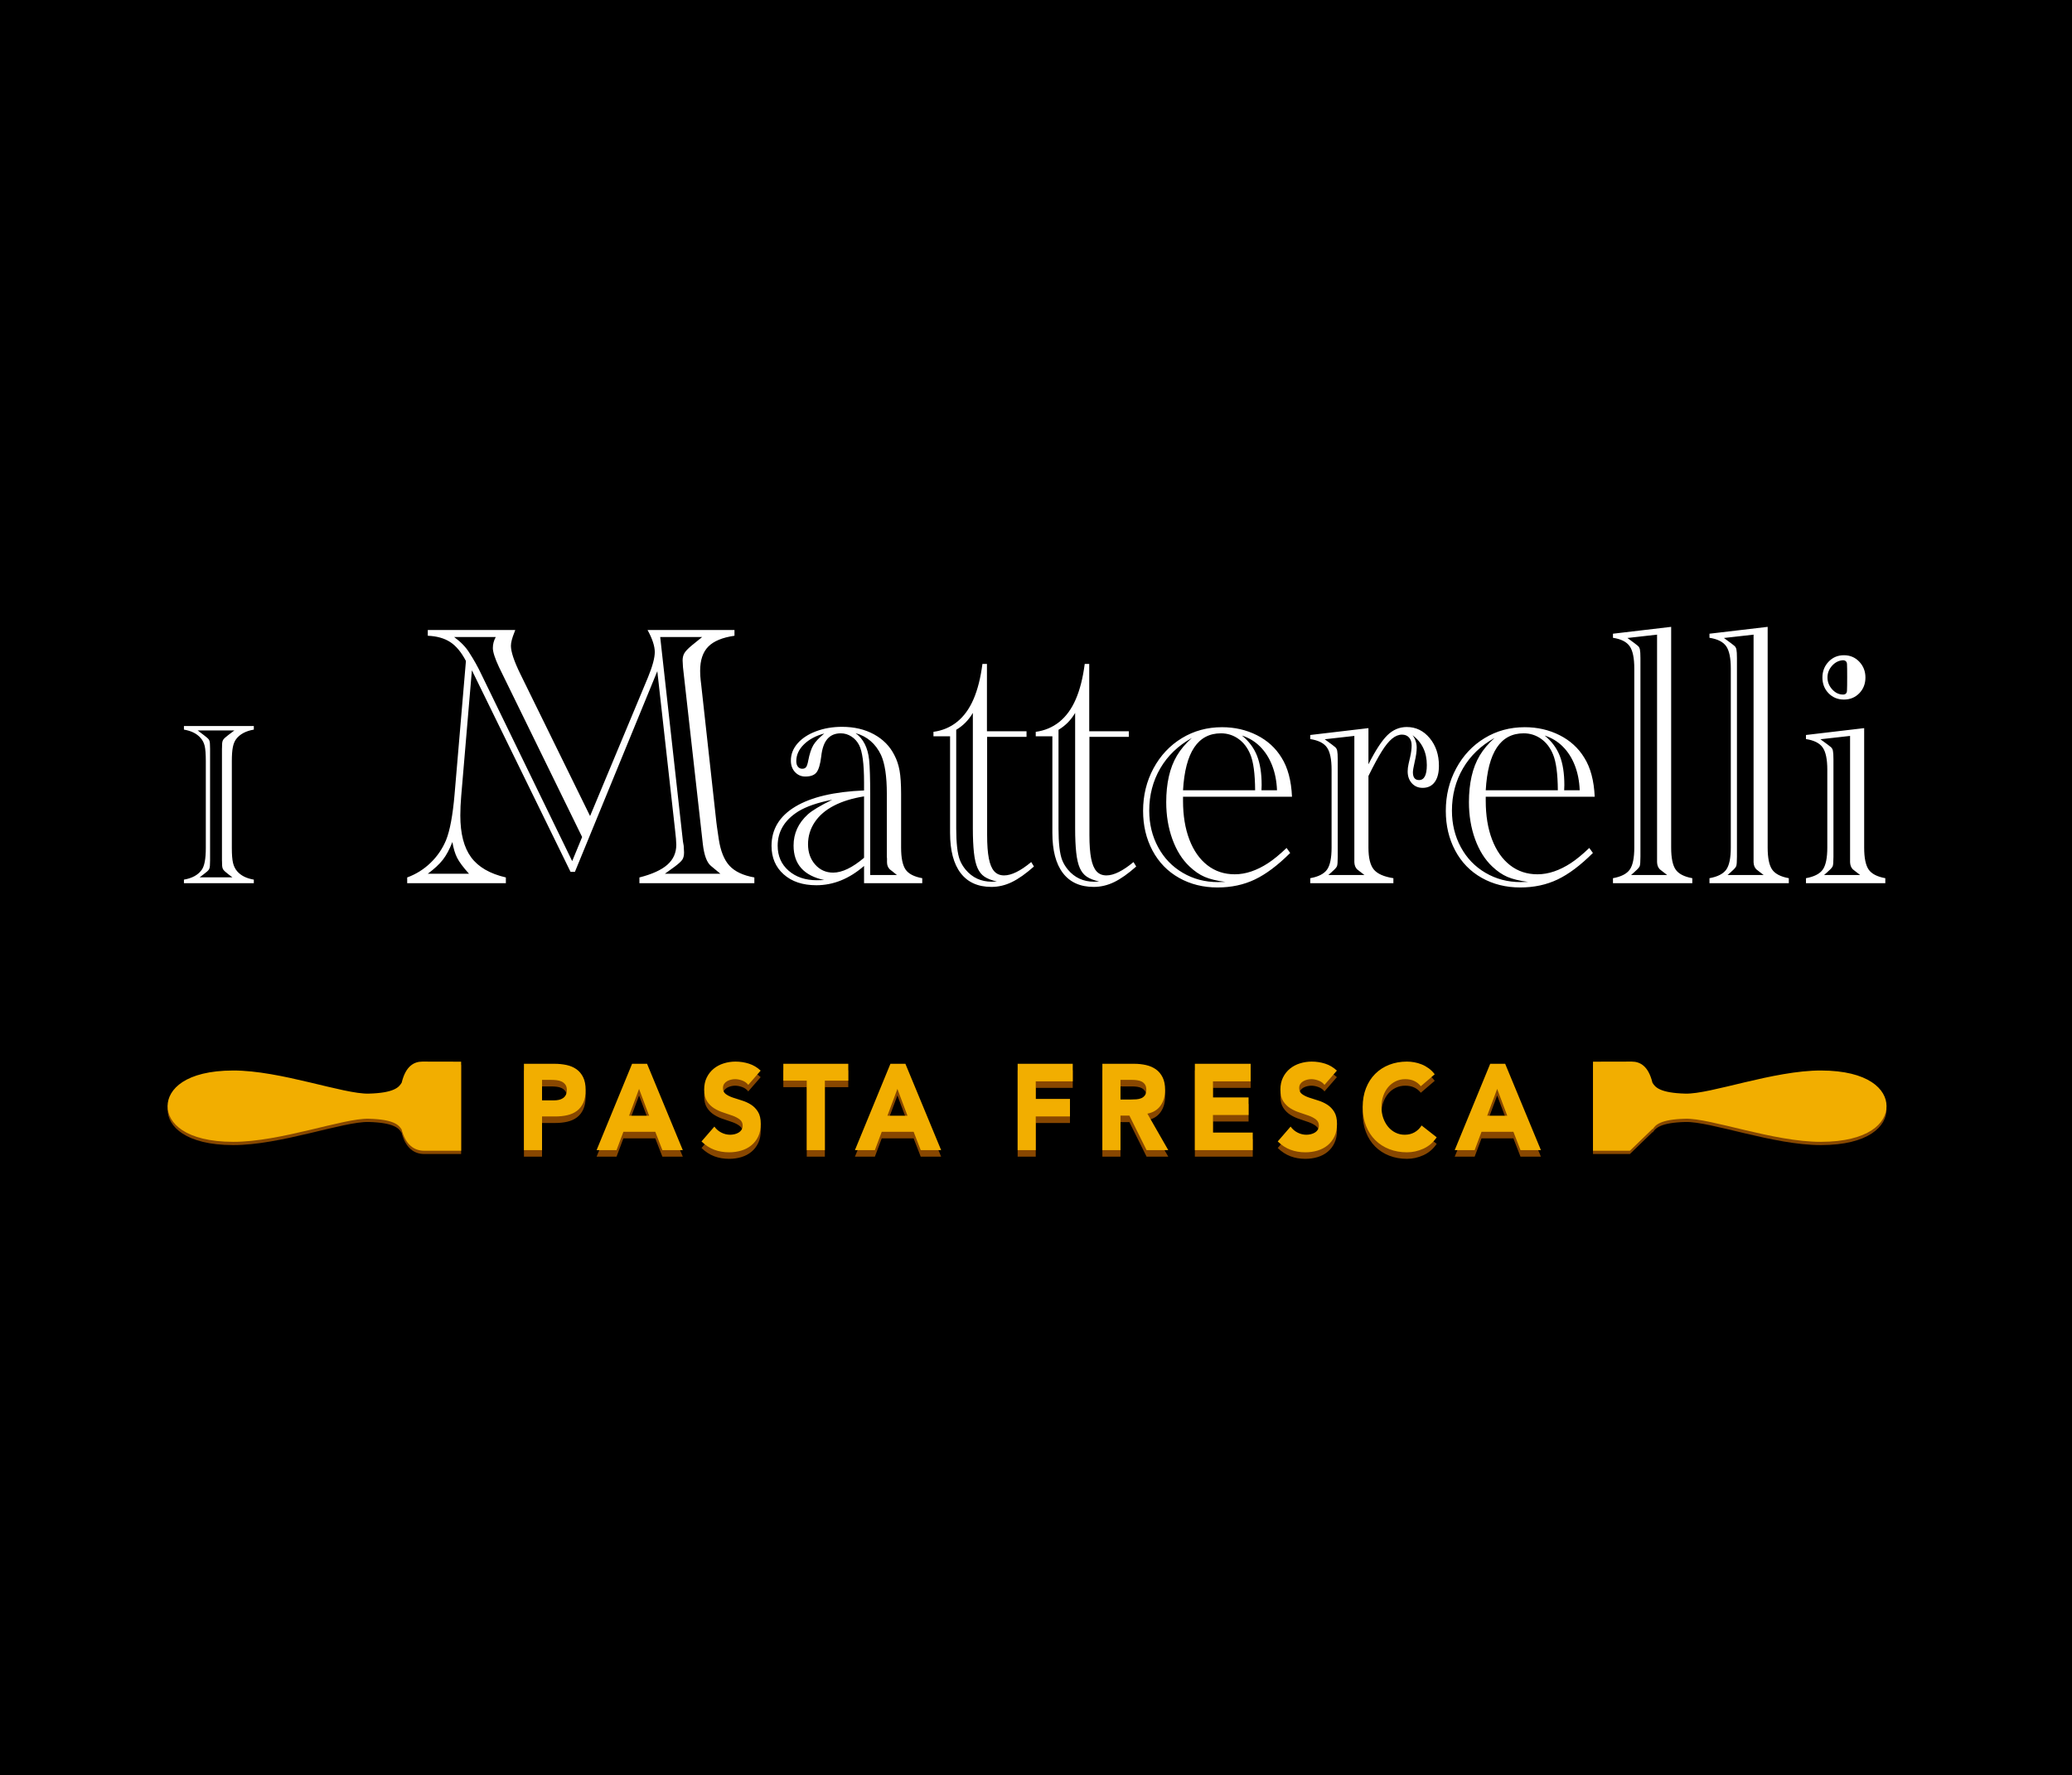 <?xml version="1.0" encoding="UTF-8"?>
<svg width="720px" height="617px" viewBox="0 0 720 617" version="1.1" xmlns="http://www.w3.org/2000/svg" xmlns:xlink="http://www.w3.org/1999/xlink" style="background: #FFFFFF;">
    <!-- Generator: Sketch 41 (35326) - http://www.bohemiancoding.com/sketch -->
    <title>Matterelli Logo Colour</title>
    <desc>Created with Sketch.</desc>
    <defs></defs>
    <g id="Logo,-Business-Cards" stroke="none" stroke-width="1" fill="none" fill-rule="evenodd">
        <g id="Matterelli-Logo-Colour">
            <rect id="Rectangle-2" fill="#000000" x="0" y="-1" width="720" height="618"></rect>
            <path d="M182.064,371.988 L192.666,371.988 C194.144,371.988 195.541,372.129 196.858,372.411 C198.175,372.694 199.324,373.181 200.305,373.873 C201.286,374.565 202.065,375.497 202.643,376.67 C203.22,377.842 203.509,379.318 203.509,381.098 C203.509,382.849 203.241,384.318 202.703,385.505 C202.166,386.691 201.427,387.638 200.486,388.344 C199.546,389.05 198.43,389.552 197.14,389.848 C195.85,390.145 194.453,390.293 192.948,390.293 L188.353,390.293 L188.353,401.988 L182.064,401.988 L182.064,371.988 Z M188.353,384.7 L192.545,384.7 C193.109,384.7 193.654,384.643 194.178,384.53 C194.702,384.417 195.172,384.227 195.588,383.958 C196.005,383.69 196.341,383.323 196.596,382.857 C196.852,382.39 196.979,381.804 196.979,381.098 C196.979,380.335 196.811,379.721 196.475,379.255 C196.139,378.789 195.709,378.428 195.185,378.174 C194.661,377.92 194.077,377.757 193.432,377.687 C192.787,377.616 192.169,377.581 191.578,377.581 L188.353,377.581 L188.353,384.7 Z M219.647,371.988 L224.847,371.988 L237.262,401.988 L230.168,401.988 L227.709,395.632 L216.624,395.632 L214.245,401.988 L207.312,401.988 L219.647,371.988 Z M222.065,380.717 L218.599,390.039 L225.572,390.039 L222.065,380.717 Z M260.011,379.318 C259.5,378.64 258.808,378.139 257.935,377.814 C257.061,377.489 256.235,377.327 255.456,377.327 C254.999,377.327 254.528,377.383 254.045,377.496 C253.561,377.609 253.104,377.786 252.674,378.026 C252.244,378.266 251.895,378.584 251.626,378.979 C251.357,379.375 251.223,379.855 251.223,380.42 C251.223,381.324 251.545,382.016 252.19,382.496 C252.835,382.977 253.648,383.386 254.629,383.725 C255.61,384.064 256.665,384.403 257.793,384.742 C258.922,385.081 259.977,385.561 260.958,386.183 C261.939,386.804 262.752,387.638 263.397,388.683 C264.042,389.728 264.364,391.127 264.364,392.878 C264.364,394.545 264.068,396 263.477,397.243 C262.886,398.486 262.087,399.517 261.079,400.336 C260.071,401.155 258.902,401.762 257.572,402.158 C256.242,402.553 254.837,402.751 253.359,402.751 C251.505,402.751 249.785,402.455 248.2,401.861 C246.614,401.268 245.136,400.308 243.766,398.98 L248.24,393.81 C248.885,394.714 249.698,395.413 250.679,395.908 C251.66,396.402 252.674,396.649 253.722,396.649 C254.233,396.649 254.75,396.586 255.274,396.459 C255.798,396.332 256.268,396.141 256.685,395.887 C257.101,395.632 257.437,395.307 257.693,394.912 C257.948,394.516 258.076,394.05 258.076,393.514 C258.076,392.61 257.746,391.896 257.088,391.374 C256.43,390.851 255.603,390.406 254.609,390.039 C253.615,389.672 252.54,389.304 251.384,388.937 C250.229,388.57 249.154,388.076 248.159,387.454 C247.165,386.833 246.339,386.013 245.68,384.996 C245.022,383.979 244.693,382.638 244.693,380.971 C244.693,379.361 244.995,377.948 245.6,376.733 C246.204,375.519 247.011,374.502 248.018,373.682 C249.026,372.863 250.188,372.249 251.505,371.839 C252.822,371.43 254.179,371.225 255.576,371.225 C257.189,371.225 258.747,371.465 260.252,371.945 C261.757,372.425 263.114,373.23 264.324,374.36 L260.011,379.318 Z M280.34,377.835 L272.198,377.835 L272.198,371.988 L294.771,371.988 L294.771,377.835 L286.629,377.835 L286.629,401.988 L280.34,401.988 L280.34,377.835 Z M309.417,371.988 L314.617,371.988 L327.033,401.988 L319.938,401.988 L317.479,395.632 L306.394,395.632 L304.016,401.988 L297.082,401.988 L309.417,371.988 Z M311.836,380.717 L308.369,390.039 L315.343,390.039 L311.836,380.717 Z M353.624,371.988 L372.771,371.988 L372.771,378.089 L359.912,378.089 L359.912,384.191 L371.804,384.191 L371.804,390.293 L359.912,390.293 L359.912,401.988 L353.624,401.988 L353.624,371.988 Z M383.063,371.988 L394.108,371.988 C395.56,371.988 396.937,372.136 398.24,372.432 C399.544,372.729 400.686,373.223 401.666,373.916 C402.647,374.608 403.427,375.54 404.004,376.712 C404.582,377.885 404.871,379.346 404.871,381.098 C404.871,383.217 404.347,385.018 403.299,386.501 C402.251,387.984 400.719,388.923 398.704,389.319 L405.96,401.988 L398.422,401.988 L392.456,389.997 L389.352,389.997 L389.352,401.988 L383.063,401.988 L383.063,371.988 Z M389.352,384.403 L393.06,384.403 C393.625,384.403 394.223,384.382 394.854,384.34 C395.486,384.297 396.057,384.17 396.567,383.958 C397.078,383.746 397.501,383.414 397.837,382.962 C398.173,382.51 398.341,381.875 398.341,381.056 C398.341,380.293 398.193,379.685 397.898,379.234 C397.602,378.782 397.226,378.435 396.769,378.195 C396.312,377.955 395.788,377.793 395.197,377.708 C394.606,377.623 394.028,377.581 393.463,377.581 L389.352,377.581 L389.352,384.403 Z M415.204,371.988 L434.593,371.988 L434.593,378.089 L421.492,378.089 L421.492,383.683 L433.867,383.683 L433.867,389.785 L421.492,389.785 L421.492,395.887 L435.319,395.887 L435.319,401.988 L415.204,401.988 L415.204,371.988 Z M460.244,379.318 C459.733,378.64 459.041,378.139 458.168,377.814 C457.294,377.489 456.468,377.327 455.689,377.327 C455.232,377.327 454.761,377.383 454.278,377.496 C453.794,377.609 453.337,377.786 452.907,378.026 C452.477,378.266 452.128,378.584 451.859,378.979 C451.59,379.375 451.456,379.855 451.456,380.42 C451.456,381.324 451.779,382.016 452.423,382.496 C453.068,382.977 453.881,383.386 454.862,383.725 C455.843,384.064 456.898,384.403 458.027,384.742 C459.155,385.081 460.21,385.561 461.191,386.183 C462.172,386.804 462.985,387.638 463.63,388.683 C464.275,389.728 464.597,391.127 464.597,392.878 C464.597,394.545 464.301,396 463.71,397.243 C463.119,398.486 462.32,399.517 461.312,400.336 C460.304,401.155 459.135,401.762 457.805,402.158 C456.475,402.553 455.071,402.751 453.592,402.751 C451.738,402.751 450.018,402.455 448.433,401.861 C446.847,401.268 445.369,400.308 443.999,398.98 L448.473,393.81 C449.118,394.714 449.931,395.413 450.912,395.908 C451.893,396.402 452.907,396.649 453.955,396.649 C454.466,396.649 454.983,396.586 455.507,396.459 C456.031,396.332 456.501,396.141 456.918,395.887 C457.335,395.632 457.67,395.307 457.926,394.912 C458.181,394.516 458.309,394.05 458.309,393.514 C458.309,392.61 457.98,391.896 457.321,391.374 C456.663,390.851 455.836,390.406 454.842,390.039 C453.848,389.672 452.773,389.304 451.617,388.937 C450.462,388.57 449.387,388.076 448.392,387.454 C447.398,386.833 446.572,386.013 445.913,384.996 C445.255,383.979 444.926,382.638 444.926,380.971 C444.926,379.361 445.228,377.948 445.833,376.733 C446.437,375.519 447.244,374.502 448.251,373.682 C449.259,372.863 450.421,372.249 451.738,371.839 C453.055,371.43 454.412,371.225 455.81,371.225 C457.422,371.225 458.981,371.465 460.485,371.945 C461.99,372.425 463.347,373.23 464.557,374.36 L460.244,379.318 Z M493.714,379.784 C493.096,378.993 492.337,378.386 491.437,377.962 C490.537,377.539 489.495,377.327 488.313,377.327 C487.13,377.327 486.035,377.567 485.028,378.047 C484.02,378.527 483.146,379.198 482.407,380.06 C481.668,380.921 481.091,381.945 480.674,383.132 C480.258,384.318 480.049,385.604 480.049,386.988 C480.049,388.4 480.258,389.693 480.674,390.865 C481.091,392.038 481.662,393.055 482.387,393.916 C483.113,394.778 483.966,395.449 484.947,395.929 C485.928,396.409 486.983,396.649 488.111,396.649 C489.401,396.649 490.543,396.367 491.538,395.802 C492.532,395.237 493.352,394.446 493.996,393.429 L499.237,397.539 C498.027,399.319 496.496,400.633 494.641,401.48 C492.787,402.327 490.879,402.751 488.917,402.751 C486.687,402.751 484.631,402.384 482.75,401.649 C480.869,400.915 479.243,399.863 477.873,398.493 C476.502,397.123 475.434,395.463 474.668,393.514 C473.902,391.564 473.519,389.389 473.519,386.988 C473.519,384.587 473.902,382.412 474.668,380.462 C475.434,378.513 476.502,376.853 477.873,375.483 C479.243,374.113 480.869,373.061 482.75,372.326 C484.631,371.592 486.687,371.225 488.917,371.225 C489.724,371.225 490.563,371.302 491.437,371.458 C492.31,371.613 493.17,371.86 494.017,372.199 C494.863,372.538 495.676,372.99 496.455,373.555 C497.235,374.12 497.933,374.812 498.552,375.632 L493.714,379.784 Z M517.833,371.988 L523.033,371.988 L535.449,401.988 L528.354,401.988 L525.895,395.632 L514.81,395.632 L512.432,401.988 L505.498,401.988 L517.833,371.988 Z M520.252,380.717 L516.785,390.039 L523.759,390.039 L520.252,380.717 Z" id="pasta-fresca-copy-9" fill="#884700"></path>
            <path d="M182.064,369.715 L192.666,369.715 C194.144,369.715 195.541,369.857 196.858,370.139 C198.175,370.422 199.324,370.909 200.305,371.601 C201.286,372.293 202.065,373.225 202.643,374.398 C203.22,375.57 203.509,377.046 203.509,378.826 C203.509,380.577 203.241,382.046 202.703,383.233 C202.166,384.419 201.427,385.366 200.486,386.072 C199.546,386.778 198.43,387.28 197.14,387.576 C195.85,387.873 194.453,388.021 192.948,388.021 L188.353,388.021 L188.353,399.716 L182.064,399.716 L182.064,369.715 Z M188.353,382.428 L192.545,382.428 C193.109,382.428 193.654,382.371 194.178,382.258 C194.702,382.145 195.172,381.955 195.588,381.686 C196.005,381.418 196.341,381.051 196.596,380.584 C196.852,380.118 196.979,379.532 196.979,378.826 C196.979,378.063 196.811,377.449 196.475,376.983 C196.139,376.516 195.709,376.156 195.185,375.902 C194.661,375.648 194.077,375.485 193.432,375.415 C192.787,375.344 192.169,375.309 191.578,375.309 L188.353,375.309 L188.353,382.428 Z M219.647,369.715 L224.847,369.715 L237.262,399.716 L230.168,399.716 L227.709,393.36 L216.624,393.36 L214.245,399.716 L207.312,399.716 L219.647,369.715 Z M222.065,378.445 L218.599,387.767 L225.572,387.767 L222.065,378.445 Z M260.011,377.046 C259.5,376.368 258.808,375.867 257.935,375.542 C257.061,375.217 256.235,375.055 255.456,375.055 C254.999,375.055 254.528,375.111 254.045,375.224 C253.561,375.337 253.104,375.514 252.674,375.754 C252.244,375.994 251.895,376.312 251.626,376.707 C251.357,377.103 251.223,377.583 251.223,378.148 C251.223,379.052 251.545,379.744 252.19,380.224 C252.835,380.704 253.648,381.114 254.629,381.453 C255.61,381.792 256.665,382.131 257.793,382.47 C258.922,382.809 259.977,383.289 260.958,383.911 C261.939,384.532 262.752,385.366 263.397,386.411 C264.042,387.456 264.364,388.854 264.364,390.606 C264.364,392.273 264.068,393.728 263.477,394.97 C262.886,396.213 262.087,397.245 261.079,398.064 C260.071,398.883 258.902,399.49 257.572,399.886 C256.242,400.281 254.837,400.479 253.359,400.479 C251.505,400.479 249.785,400.183 248.2,399.589 C246.614,398.996 245.136,398.036 243.766,396.708 L248.24,391.538 C248.885,392.442 249.698,393.141 250.679,393.636 C251.66,394.13 252.674,394.377 253.722,394.377 C254.233,394.377 254.75,394.314 255.274,394.187 C255.798,394.059 256.268,393.869 256.685,393.615 C257.101,393.36 257.437,393.035 257.693,392.64 C257.948,392.244 258.076,391.778 258.076,391.242 C258.076,390.338 257.746,389.624 257.088,389.102 C256.43,388.579 255.603,388.134 254.609,387.767 C253.615,387.4 252.54,387.032 251.384,386.665 C250.229,386.298 249.154,385.804 248.159,385.182 C247.165,384.561 246.339,383.741 245.68,382.724 C245.022,381.707 244.693,380.366 244.693,378.699 C244.693,377.089 244.995,375.676 245.6,374.461 C246.204,373.247 247.011,372.23 248.018,371.41 C249.026,370.591 250.188,369.977 251.505,369.567 C252.822,369.157 254.179,368.953 255.576,368.953 C257.189,368.953 258.747,369.193 260.252,369.673 C261.757,370.153 263.114,370.958 264.324,372.088 L260.011,377.046 Z M280.34,375.563 L272.198,375.563 L272.198,369.715 L294.771,369.715 L294.771,375.563 L286.629,375.563 L286.629,399.716 L280.34,399.716 L280.34,375.563 Z M309.417,369.715 L314.617,369.715 L327.033,399.716 L319.938,399.716 L317.479,393.36 L306.394,393.36 L304.016,399.716 L297.082,399.716 L309.417,369.715 Z M311.836,378.445 L308.369,387.767 L315.343,387.767 L311.836,378.445 Z M353.624,369.715 L372.771,369.715 L372.771,375.817 L359.912,375.817 L359.912,381.919 L371.804,381.919 L371.804,388.021 L359.912,388.021 L359.912,399.716 L353.624,399.716 L353.624,369.715 Z M383.063,369.715 L394.108,369.715 C395.56,369.715 396.937,369.864 398.24,370.16 C399.544,370.457 400.686,370.951 401.666,371.643 C402.647,372.336 403.427,373.268 404.004,374.44 C404.582,375.613 404.871,377.074 404.871,378.826 C404.871,380.945 404.347,382.746 403.299,384.229 C402.251,385.712 400.719,386.651 398.704,387.047 L405.96,399.716 L398.422,399.716 L392.456,387.724 L389.352,387.724 L389.352,399.716 L383.063,399.716 L383.063,369.715 Z M389.352,382.131 L393.06,382.131 C393.625,382.131 394.223,382.11 394.854,382.068 C395.486,382.025 396.057,381.898 396.567,381.686 C397.078,381.474 397.501,381.142 397.837,380.69 C398.173,380.238 398.341,379.603 398.341,378.784 C398.341,378.021 398.193,377.413 397.898,376.961 C397.602,376.509 397.226,376.163 396.769,375.923 C396.312,375.683 395.788,375.521 395.197,375.436 C394.606,375.351 394.028,375.309 393.463,375.309 L389.352,375.309 L389.352,382.131 Z M415.204,369.715 L434.593,369.715 L434.593,375.817 L421.492,375.817 L421.492,381.411 L433.867,381.411 L433.867,387.513 L421.492,387.513 L421.492,393.615 L435.319,393.615 L435.319,399.716 L415.204,399.716 L415.204,369.715 Z M460.244,377.046 C459.733,376.368 459.041,375.867 458.168,375.542 C457.294,375.217 456.468,375.055 455.689,375.055 C455.232,375.055 454.761,375.111 454.278,375.224 C453.794,375.337 453.337,375.514 452.907,375.754 C452.477,375.994 452.128,376.312 451.859,376.707 C451.59,377.103 451.456,377.583 451.456,378.148 C451.456,379.052 451.779,379.744 452.423,380.224 C453.068,380.704 453.881,381.114 454.862,381.453 C455.843,381.792 456.898,382.131 458.027,382.47 C459.155,382.809 460.21,383.289 461.191,383.911 C462.172,384.532 462.985,385.366 463.63,386.411 C464.275,387.456 464.597,388.854 464.597,390.606 C464.597,392.273 464.301,393.728 463.71,394.97 C463.119,396.213 462.32,397.245 461.312,398.064 C460.304,398.883 459.135,399.49 457.805,399.886 C456.475,400.281 455.071,400.479 453.592,400.479 C451.738,400.479 450.018,400.183 448.433,399.589 C446.847,398.996 445.369,398.036 443.999,396.708 L448.473,391.538 C449.118,392.442 449.931,393.141 450.912,393.636 C451.893,394.13 452.907,394.377 453.955,394.377 C454.466,394.377 454.983,394.314 455.507,394.187 C456.031,394.059 456.501,393.869 456.918,393.615 C457.335,393.36 457.67,393.035 457.926,392.64 C458.181,392.244 458.309,391.778 458.309,391.242 C458.309,390.338 457.98,389.624 457.321,389.102 C456.663,388.579 455.836,388.134 454.842,387.767 C453.848,387.4 452.773,387.032 451.617,386.665 C450.462,386.298 449.387,385.804 448.392,385.182 C447.398,384.561 446.572,383.741 445.913,382.724 C445.255,381.707 444.926,380.366 444.926,378.699 C444.926,377.089 445.228,375.676 445.833,374.461 C446.437,373.247 447.244,372.23 448.251,371.41 C449.259,370.591 450.421,369.977 451.738,369.567 C453.055,369.157 454.412,368.953 455.81,368.953 C457.422,368.953 458.981,369.193 460.485,369.673 C461.99,370.153 463.347,370.958 464.557,372.088 L460.244,377.046 Z M493.714,377.512 C493.096,376.721 492.337,376.114 491.437,375.69 C490.537,375.266 489.495,375.055 488.313,375.055 C487.13,375.055 486.035,375.295 485.028,375.775 C484.02,376.255 483.146,376.926 482.407,377.788 C481.668,378.649 481.091,379.673 480.674,380.86 C480.258,382.046 480.049,383.332 480.049,384.716 C480.049,386.128 480.258,387.421 480.674,388.593 C481.091,389.766 481.662,390.782 482.387,391.644 C483.113,392.506 483.966,393.177 484.947,393.657 C485.928,394.137 486.983,394.377 488.111,394.377 C489.401,394.377 490.543,394.095 491.538,393.53 C492.532,392.965 493.352,392.174 493.996,391.157 L499.237,395.267 C498.027,397.047 496.496,398.36 494.641,399.208 C492.787,400.055 490.879,400.479 488.917,400.479 C486.687,400.479 484.631,400.112 482.75,399.377 C480.869,398.643 479.243,397.591 477.873,396.221 C476.502,394.85 475.434,393.191 474.668,391.242 C473.902,389.292 473.519,387.117 473.519,384.716 C473.519,382.315 473.902,380.14 474.668,378.19 C475.434,376.241 476.502,374.581 477.873,373.211 C479.243,371.841 480.869,370.789 482.75,370.054 C484.631,369.32 486.687,368.953 488.917,368.953 C489.724,368.953 490.563,369.03 491.437,369.186 C492.31,369.341 493.17,369.588 494.017,369.927 C494.863,370.266 495.676,370.718 496.455,371.283 C497.235,371.848 497.933,372.54 498.552,373.36 L493.714,377.512 Z M517.833,369.715 L523.033,369.715 L535.449,399.716 L528.354,399.716 L525.895,393.36 L514.81,393.36 L512.432,399.716 L505.498,399.716 L517.833,369.715 Z M520.252,378.445 L516.785,387.767 L523.759,387.767 L520.252,378.445 Z" id="pasta-fresca-copy-10" fill="#F2AE00"></path>
            <path d="M63.916,306.952 L63.916,305.712 C66.723,305.232 68.763,304.125 70.036,302.391 C71.024,301.11 71.517,298.563 71.517,294.748 L71.517,264.538 C71.517,262.11 71.387,260.35 71.128,259.256 C70.868,258.162 70.387,257.229 69.685,256.455 C68.386,254.961 66.463,254.001 63.916,253.574 L63.916,252.334 L88.2,252.334 L88.2,253.574 C85.394,254.054 83.341,255.161 82.042,256.895 C81.522,257.589 81.145,258.516 80.911,259.676 C80.677,260.837 80.56,262.457 80.56,264.538 L80.56,294.748 C80.56,297.016 80.697,298.73 80.97,299.89 C81.243,301.05 81.73,302.031 82.431,302.831 C83.731,304.325 85.654,305.285 88.2,305.712 L88.2,306.952 L63.916,306.952 Z M69.373,304.912 L80.755,304.912 L79.235,303.751 C78.352,303.084 77.786,302.551 77.54,302.151 C77.293,301.751 77.169,301.15 77.169,300.35 C77.169,299.923 77.163,299.637 77.15,299.49 C77.137,299.343 77.13,299.19 77.13,299.03 L77.13,260.256 C77.13,260.096 77.137,259.936 77.15,259.776 C77.163,259.616 77.169,259.336 77.169,258.936 C77.169,258.136 77.293,257.535 77.54,257.135 C77.786,256.735 78.352,256.202 79.235,255.535 L81.457,253.854 L68.672,253.854 L70.894,255.535 C71.803,256.202 72.375,256.722 72.609,257.095 C72.843,257.469 72.96,258.082 72.96,258.936 C72.986,259.389 72.999,259.83 72.999,260.256 L72.999,299.03 C72.999,299.457 72.986,299.897 72.96,300.35 C72.96,301.177 72.843,301.784 72.609,302.171 C72.375,302.558 71.803,303.084 70.894,303.751 L69.373,304.912 Z M199.772,303.02 L198.265,303.02 L163.977,232.945 L160.272,276.589 C160.062,278.995 159.958,281.273 159.958,283.422 C159.958,289.697 161.203,294.532 163.694,297.927 C166.185,301.322 170.215,303.665 175.783,304.954 L175.783,306.952 L141.495,306.952 L141.495,304.954 C144.551,303.837 147.251,302.15 149.596,299.893 C151.94,297.637 153.741,295.005 154.997,291.996 C156.336,288.687 157.32,283.422 157.948,276.202 L161.905,229.721 C160.314,226.67 158.493,224.478 156.441,223.146 C154.39,221.814 151.794,221.083 148.654,220.954 L148.654,218.956 L179.049,218.956 C178.881,219.385 178.777,219.665 178.735,219.794 C177.939,221.771 177.542,223.318 177.542,224.435 C177.542,226.498 178.609,229.721 180.744,234.105 L205.048,283.616 L225.143,235.459 C226.734,231.591 227.53,228.647 227.53,226.627 C227.53,224.564 226.692,222.007 225.018,218.956 L255.224,218.956 L255.224,220.954 C251.037,221.556 248.002,222.813 246.118,224.725 C244.234,226.638 243.292,229.442 243.292,233.138 C243.292,234.299 243.355,235.394 243.481,236.426 L243.669,238.038 L248.944,285.872 C249.028,286.517 249.101,287.075 249.164,287.548 C249.227,288.021 249.425,289.375 249.76,291.609 C250.388,295.778 251.634,298.873 253.497,300.893 C255.36,302.913 258.238,304.266 262.132,304.954 L262.132,306.952 L222.192,306.952 L222.192,304.954 C226.588,303.837 229.822,302.365 231.894,300.538 C233.966,298.711 235.003,296.401 235.003,293.608 C235.003,292.533 234.856,290.771 234.563,288.322 L228.409,233.267 L199.772,303.02 Z M231.046,303.665 L250.326,303.665 L247.06,300.957 C245.637,299.797 244.695,297.282 244.234,293.414 L237.326,231.849 C237.242,230.731 237.201,229.958 237.201,229.528 C237.201,228.54 237.41,227.691 237.829,226.982 C238.247,226.272 239.106,225.381 240.403,224.306 L243.983,221.405 L229.414,221.405 L237.326,292.512 L237.577,293.93 C237.661,294.962 237.703,295.735 237.703,296.251 C237.703,297.325 237.504,298.163 237.106,298.765 C236.709,299.367 235.819,300.183 234.437,301.215 L231.046,303.665 Z M198.83,299.281 L202.284,290.9 L173.397,231.849 C171.973,228.797 171.262,226.584 171.262,225.209 C171.262,223.876 171.597,222.609 172.266,221.405 L157.823,221.405 C160.167,223.124 161.926,224.951 163.098,226.885 C164.689,229.335 166.049,231.763 167.18,234.17 L198.83,299.281 Z M162.972,303.665 C160.963,301.43 159.592,299.592 158.859,298.153 C158.126,296.713 157.571,294.876 157.195,292.641 C156.19,295.22 155.08,297.282 153.866,298.83 C152.652,300.377 150.915,301.988 148.654,303.665 L162.972,303.665 Z M300.251,300.957 C295.101,305.427 289.575,307.662 283.672,307.662 C278.941,307.662 275.163,306.404 272.337,303.89 C269.511,301.376 268.098,298.078 268.098,293.995 C268.098,288.193 270.861,283.637 276.387,280.328 C281.914,277.018 289.868,275.149 300.251,274.719 L300.251,272.012 C300.251,268.659 300.104,265.919 299.811,263.792 C299.518,261.665 299.1,260.064 298.555,258.989 C297.927,257.743 297.038,256.744 295.886,255.992 C294.735,255.239 293.489,254.863 292.15,254.863 C290.182,254.863 288.633,255.519 287.503,256.83 C286.372,258.14 285.661,260.171 285.367,262.922 C285.033,265.629 284.488,267.467 283.735,268.434 C282.981,269.401 281.683,269.884 279.841,269.884 C278.418,269.884 277.225,269.368 276.262,268.337 C275.299,267.305 274.817,265.973 274.817,264.34 C274.817,262.148 275.592,260.16 277.141,258.377 C278.69,256.593 280.835,255.186 283.578,254.154 C286.32,253.123 289.324,252.607 292.589,252.607 C296.818,252.607 300.523,253.477 303.705,255.218 C306.887,256.959 309.252,259.376 310.801,262.47 C311.638,264.061 312.235,265.844 312.591,267.821 C312.947,269.798 313.125,272.527 313.125,276.008 L313.125,294.575 C313.125,298.142 313.637,300.678 314.663,302.182 C315.689,303.686 317.625,304.696 320.472,305.212 L320.472,306.952 L300.251,306.952 L300.251,300.957 Z M300.251,298.12 L300.251,276.782 C296.19,277.427 292.704,278.501 289.795,280.005 C286.885,281.51 284.656,283.422 283.107,285.743 C281.558,288.064 280.783,290.621 280.783,293.414 C280.783,296.251 281.61,298.604 283.264,300.474 C284.917,302.343 287,303.278 289.512,303.278 C292.61,303.278 296.19,301.559 300.251,298.12 Z M302.386,304.116 L311.68,304.116 L310.236,302.955 L310.142,302.859 C310.079,302.794 310.027,302.762 309.985,302.762 L309.168,302.117 C308.54,301.473 308.226,300.656 308.226,299.668 L308.226,298.378 L308.163,297.734 L308.163,275.815 C308.163,269.841 307.494,265.371 306.154,262.406 C304.27,258.452 301.318,255.916 297.299,254.799 C299.979,256.733 301.549,259.806 302.009,264.018 C302.26,266.596 302.386,270.593 302.386,276.008 L302.386,304.116 Z M286.435,305.856 C279.318,304.352 275.759,300.355 275.759,293.866 C275.759,289.654 277.413,286.044 280.72,283.035 C282.186,281.703 285.012,280.005 289.198,277.942 C284.132,278.931 280.197,280.285 277.392,282.004 C272.619,285.012 270.233,288.988 270.233,293.93 C270.233,297.497 271.499,300.388 274.032,302.601 C276.565,304.814 279.841,305.921 283.86,305.921 C284.823,305.921 285.681,305.899 286.435,305.856 Z M286.435,254.928 C283.504,255.701 281.149,256.959 279.37,258.699 C277.591,260.44 276.701,262.384 276.701,264.533 C276.701,265.35 276.89,265.995 277.266,266.467 C277.643,266.94 278.146,267.177 278.774,267.177 C279.36,267.177 279.799,266.994 280.092,266.629 C280.385,266.263 280.637,265.522 280.846,264.404 C281.306,261.998 281.903,260.182 282.636,258.957 C283.368,257.732 284.635,256.389 286.435,254.928 Z M343.017,256.088 L343.017,290.256 C343.017,293.608 343.216,296.305 343.614,298.346 C344.011,300.388 344.639,301.881 345.498,302.827 C346.356,303.772 347.497,304.245 348.92,304.245 C351.474,304.245 354.614,302.698 358.34,299.603 L359.282,301.15 C356.477,303.643 353.923,305.448 351.62,306.566 C349.318,307.683 346.952,308.242 344.524,308.242 C339.835,308.242 336.266,306.641 333.817,303.439 C331.368,300.237 330.143,295.585 330.143,289.482 L330.143,255.895 L324.366,255.895 L324.366,254.348 C327.506,253.918 330.248,252.758 332.592,250.866 C334.937,248.975 336.831,246.365 338.276,243.034 C339.72,239.703 340.756,235.609 341.384,230.753 L342.954,230.753 L342.954,254.154 L356.707,254.154 L356.707,256.088 L343.017,256.088 Z M338.056,247.772 C336.591,250.265 334.665,252.22 332.278,253.639 L332.278,287.999 C332.278,290.449 332.383,292.609 332.592,294.478 C332.802,296.348 333.126,297.841 333.566,298.959 C334.005,300.076 334.665,301.172 335.544,302.246 C337.888,305.04 340.924,306.437 344.65,306.437 C345.32,306.437 345.906,306.415 346.408,306.372 C344.566,305.942 343.132,305.384 342.106,304.696 C341.081,304.008 340.275,303.009 339.689,301.698 C339.102,300.388 338.684,298.593 338.433,296.315 C338.181,294.038 338.056,291.223 338.056,287.87 L338.056,247.772 Z M378.561,256.088 L378.561,290.256 C378.561,293.608 378.76,296.305 379.158,298.346 C379.556,300.388 380.183,301.881 381.042,302.827 C381.9,303.772 383.041,304.245 384.464,304.245 C387.018,304.245 390.158,302.698 393.884,299.603 L394.826,301.15 C392.021,303.643 389.467,305.448 387.165,306.566 C384.862,307.683 382.497,308.242 380.068,308.242 C375.379,308.242 371.81,306.641 369.361,303.439 C366.912,300.237 365.687,295.585 365.687,289.482 L365.687,255.895 L359.91,255.895 L359.91,254.348 C363.05,253.918 365.792,252.758 368.137,250.866 C370.481,248.975 372.375,246.365 373.82,243.034 C375.264,239.703 376.3,235.609 376.928,230.753 L378.498,230.753 L378.498,254.154 L392.251,254.154 L392.251,256.088 L378.561,256.088 Z M373.6,247.772 C372.135,250.265 370.209,252.22 367.823,253.639 L367.823,287.999 C367.823,290.449 367.927,292.609 368.137,294.478 C368.346,296.348 368.67,297.841 369.11,298.959 C369.55,300.076 370.209,301.172 371.088,302.246 C373.433,305.04 376.468,306.437 380.194,306.437 C380.864,306.437 381.45,306.415 381.952,306.372 C380.11,305.942 378.676,305.384 377.651,304.696 C376.625,304.008 375.819,303.009 375.233,301.698 C374.647,300.388 374.228,298.593 373.977,296.315 C373.726,294.038 373.6,291.223 373.6,287.87 L373.6,247.772 Z M411.091,276.911 L411.091,278.329 C411.091,283.444 411.824,287.924 413.289,291.771 C414.754,295.617 416.837,298.593 419.538,300.699 C422.238,302.805 425.409,303.858 429.052,303.858 C430.977,303.858 432.914,303.525 434.861,302.859 C436.807,302.193 438.733,301.236 440.638,299.99 C442.543,298.744 444.689,296.982 447.075,294.704 L448.331,296.444 C444.019,300.742 439.926,303.815 436.054,305.663 C432.181,307.511 427.858,308.435 423.086,308.435 C418.104,308.435 413.634,307.318 409.678,305.083 C405.722,302.848 402.655,299.689 400.478,295.606 C398.301,291.523 397.212,286.925 397.212,281.81 C397.212,276.438 398.416,271.517 400.823,267.048 C403.231,262.578 406.517,259.075 410.683,256.54 C414.849,254.004 419.506,252.736 424.656,252.736 C429.052,252.736 433.081,253.66 436.744,255.508 C440.408,257.356 443.265,259.956 445.317,263.309 C447.494,266.747 448.708,271.281 448.959,276.911 L411.091,276.911 Z M411.091,274.655 L436.148,274.655 C436.106,268.853 435.541,264.684 434.452,262.148 C433.489,259.827 432.108,258.033 430.308,256.765 C428.507,255.497 426.498,254.863 424.279,254.863 C416.241,254.863 411.845,261.46 411.091,274.655 Z M425.786,306.501 C422.814,306.114 420.427,305.534 418.627,304.761 C416.827,303.987 415.068,302.784 413.352,301.15 C410.798,298.744 408.809,295.574 407.386,291.642 C405.962,287.709 405.251,283.422 405.251,278.781 C405.251,275.557 405.554,272.592 406.161,269.884 C406.768,267.177 407.71,264.748 408.987,262.599 C410.264,260.45 411.991,258.409 414.168,256.475 C409.395,259.14 405.732,262.664 403.178,267.048 C400.625,271.431 399.348,276.331 399.348,281.746 C399.348,286.388 400.373,290.61 402.425,294.414 C404.476,298.217 407.334,301.193 410.997,303.342 C414.66,305.491 418.711,306.566 423.148,306.566 C424.153,306.566 425.032,306.544 425.786,306.501 Z M443.747,274.655 C443.621,271.474 443.056,268.595 442.051,266.016 C441.046,263.437 439.654,261.256 437.875,259.473 C436.096,257.689 433.992,256.411 431.564,255.637 C433.992,257.614 435.74,259.956 436.807,262.664 C437.875,265.371 438.409,268.767 438.409,272.85 C438.409,273.537 438.388,274.139 438.346,274.655 L443.747,274.655 Z M475.523,265.629 C477.951,260.816 480.139,257.453 482.085,255.54 C484.032,253.628 486.282,252.672 488.836,252.672 C492.018,252.672 494.677,253.961 496.812,256.54 C498.947,259.118 500.014,262.32 500.014,266.145 C500.014,268.595 499.523,270.486 498.539,271.818 C497.555,273.15 496.163,273.817 494.363,273.817 C492.814,273.817 491.558,273.279 490.595,272.205 C489.632,271.13 489.15,269.755 489.15,268.079 C489.15,267.305 489.255,266.446 489.464,265.5 L490.029,263.051 C490.364,261.546 490.532,260.214 490.532,259.054 C490.532,257.893 490.228,256.98 489.621,256.314 C489.014,255.648 488.208,255.315 487.203,255.315 C486.031,255.315 484.88,255.777 483.75,256.701 C482.619,257.625 481.416,259.107 480.139,261.149 C478.862,263.19 477.323,266.038 475.523,269.691 L475.523,294.575 C475.523,298.142 476.14,300.678 477.375,302.182 C478.61,303.686 480.882,304.696 484.189,305.212 L484.189,306.952 L455.302,306.952 L455.302,305.212 C458.148,304.696 460.095,303.697 461.142,302.214 C462.189,300.731 462.712,298.185 462.712,294.575 L462.712,267.499 C462.712,263.889 462.178,261.321 461.11,259.795 C460.043,258.269 458.107,257.292 455.302,256.862 L455.302,255.444 L475.523,253.058 L475.523,265.629 Z M461.581,304.116 L474.141,304.116 L472.634,302.955 C472.55,302.87 472.467,302.805 472.383,302.762 L471.567,302.117 C470.98,301.516 470.666,300.699 470.625,299.668 L470.625,255.766 L460.326,256.926 L462.775,258.731 C462.817,258.731 462.9,258.796 463.026,258.925 L463.842,259.569 C464.261,259.87 464.533,260.311 464.659,260.891 C464.784,261.471 464.847,262.492 464.847,263.953 L464.847,297.734 C464.847,299.496 464.763,300.592 464.596,301.021 C464.428,301.451 463.926,302.031 463.089,302.762 L462.994,302.827 C462.932,302.87 462.9,302.913 462.9,302.955 L461.581,304.116 Z M490.846,255.508 C491.809,256.84 492.29,258.28 492.29,259.827 C492.29,261.16 492.06,262.793 491.599,264.727 C491.181,266.575 490.971,267.8 490.971,268.401 C490.971,270.206 491.683,271.109 493.107,271.109 C494.907,271.109 495.807,269.368 495.807,265.887 C495.807,261.46 494.153,258.001 490.846,255.508 Z M516.279,276.911 L516.279,278.329 C516.279,283.444 517.012,287.924 518.477,291.771 C519.943,295.617 522.026,298.593 524.726,300.699 C527.426,302.805 530.598,303.858 534.24,303.858 C536.166,303.858 538.102,303.525 540.049,302.859 C541.996,302.193 543.921,301.236 545.826,299.99 C547.731,298.744 549.877,296.982 552.263,294.704 L553.519,296.444 C549.207,300.742 545.115,303.815 541.242,305.663 C537.369,307.511 533.047,308.435 528.274,308.435 C523.292,308.435 518.823,307.318 514.866,305.083 C510.91,302.848 507.843,299.689 505.666,295.606 C503.489,291.523 502.401,286.925 502.401,281.81 C502.401,276.438 503.604,271.517 506.012,267.048 C508.419,262.578 511.706,259.075 515.871,256.54 C520.037,254.004 524.694,252.736 529.844,252.736 C534.24,252.736 538.27,253.66 541.933,255.508 C545.596,257.356 548.453,259.956 550.505,263.309 C552.682,266.747 553.896,271.281 554.147,276.911 L516.279,276.911 Z M516.279,274.655 L541.336,274.655 C541.294,268.853 540.729,264.684 539.641,262.148 C538.678,259.827 537.296,258.033 535.496,256.765 C533.696,255.497 531.686,254.863 529.467,254.863 C521.429,254.863 517.033,261.46 516.279,274.655 Z M530.974,306.501 C528.002,306.114 525.616,305.534 523.815,304.761 C522.015,303.987 520.257,302.784 518.54,301.15 C515.986,298.744 513.998,295.574 512.574,291.642 C511.151,287.709 510.439,283.422 510.439,278.781 C510.439,275.557 510.743,272.592 511.35,269.884 C511.957,267.177 512.899,264.748 514.176,262.599 C515.453,260.45 517.18,258.409 519.357,256.475 C514.584,259.14 510.921,262.664 508.367,267.048 C505.813,271.431 504.536,276.331 504.536,281.746 C504.536,286.388 505.562,290.61 507.613,294.414 C509.665,298.217 512.522,301.193 516.185,303.342 C519.849,305.491 523.899,306.566 528.337,306.566 C529.342,306.566 530.221,306.544 530.974,306.501 Z M548.935,274.655 C548.809,271.474 548.244,268.595 547.239,266.016 C546.235,263.437 544.843,261.256 543.063,259.473 C541.284,257.689 539.18,256.411 536.752,255.637 C539.18,257.614 540.928,259.956 541.996,262.664 C543.063,265.371 543.597,268.767 543.597,272.85 C543.597,273.537 543.576,274.139 543.534,274.655 L548.935,274.655 Z M560.49,306.952 L560.49,305.212 C563.337,304.696 565.284,303.697 566.33,302.214 C567.377,300.731 567.9,298.185 567.9,294.575 L567.9,232.3 C567.9,228.69 567.366,226.122 566.299,224.596 C565.231,223.071 563.295,222.093 560.49,221.663 L560.49,220.245 L580.711,217.86 L580.711,294.575 C580.711,298.142 581.224,300.678 582.25,302.182 C583.276,303.686 585.212,304.696 588.059,305.212 L588.059,306.952 L560.49,306.952 Z M566.77,304.116 L579.33,304.116 L577.822,302.955 C577.739,302.87 577.655,302.805 577.571,302.762 L576.755,302.117 C576.169,301.516 575.855,300.699 575.813,299.668 L575.813,220.567 L565.514,221.728 L567.963,223.533 C568.005,223.533 568.089,223.597 568.214,223.726 L569.031,224.371 C569.449,224.672 569.721,225.112 569.847,225.692 C569.973,226.272 570.035,227.293 570.035,228.754 L570.035,297.734 C570.035,299.496 569.952,300.592 569.784,301.021 C569.617,301.451 569.114,302.031 568.277,302.762 L568.183,302.827 C568.12,302.87 568.089,302.913 568.089,302.955 L566.77,304.116 Z M594.025,306.952 L594.025,305.212 C596.872,304.696 598.818,303.697 599.865,302.214 C600.912,300.731 601.435,298.185 601.435,294.575 L601.435,232.3 C601.435,228.69 600.901,226.122 599.834,224.596 C598.766,223.071 596.83,222.093 594.025,221.663 L594.025,220.245 L614.246,217.86 L614.246,294.575 C614.246,298.142 614.759,300.678 615.784,302.182 C616.81,303.686 618.746,304.696 621.593,305.212 L621.593,306.952 L594.025,306.952 Z M600.305,304.116 L612.864,304.116 L611.357,302.955 C611.273,302.87 611.19,302.805 611.106,302.762 L610.29,302.117 C609.703,301.516 609.389,300.699 609.348,299.668 L609.348,220.567 L599.049,221.728 L601.498,223.533 C601.54,223.533 601.623,223.597 601.749,223.726 L602.565,224.371 C602.984,224.672 603.256,225.112 603.382,225.692 C603.507,226.272 603.57,227.293 603.57,228.754 L603.57,297.734 C603.57,299.496 603.486,300.592 603.319,301.021 C603.151,301.451 602.649,302.031 601.812,302.762 L601.717,302.827 C601.655,302.87 601.623,302.913 601.623,302.955 L600.305,304.116 Z M627.559,306.952 L627.559,305.212 C630.406,304.696 632.353,303.697 633.4,302.214 C634.446,300.731 634.97,298.185 634.97,294.575 L634.97,267.499 C634.97,263.889 634.436,261.321 633.368,259.795 C632.301,258.269 630.364,257.292 627.559,256.862 L627.559,255.444 L647.781,253.058 L647.781,294.575 C647.781,298.142 648.293,300.678 649.319,302.182 C650.345,303.686 652.281,304.696 655.128,305.212 L655.128,306.952 L627.559,306.952 Z M633.274,235.459 C633.274,233.31 633.986,231.484 635.409,229.979 C636.833,228.475 638.612,227.723 640.747,227.723 C642.882,227.723 644.662,228.475 646.085,229.979 C647.508,231.484 648.22,233.31 648.22,235.459 C648.22,237.651 647.508,239.477 646.085,240.939 C644.662,242.4 642.882,243.13 640.747,243.13 C638.612,243.13 636.833,242.4 635.409,240.939 C633.986,239.477 633.274,237.651 633.274,235.459 Z M633.839,304.116 L646.399,304.116 L644.892,302.955 C644.808,302.87 644.724,302.805 644.641,302.762 L643.824,302.117 C643.238,301.516 642.924,300.699 642.882,299.668 L642.882,255.766 L632.583,256.926 L635.032,258.731 C635.074,258.731 635.158,258.796 635.284,258.925 L636.1,259.569 C636.519,259.87 636.791,260.311 636.916,260.891 C637.042,261.471 637.105,262.492 637.105,263.953 L637.105,297.734 C637.105,299.496 637.021,300.592 636.854,301.021 C636.686,301.451 636.184,302.031 635.346,302.762 L635.252,302.827 C635.189,302.87 635.158,302.913 635.158,302.955 L633.839,304.116 Z M640.433,229.464 C638.968,229.55 637.701,230.183 636.634,231.365 C635.566,232.547 635.032,233.912 635.032,235.459 C635.032,237.006 635.577,238.381 636.665,239.585 C637.754,240.788 639.01,241.39 640.433,241.39 C641.354,241.39 641.815,240.896 641.815,239.907 C641.857,239.134 641.877,237.565 641.877,235.201 C641.877,232.923 641.857,231.462 641.815,230.817 C641.773,229.958 641.312,229.507 640.433,229.464 Z" id="i-Matterelli" fill="#FFFFFF"></path>
            <path d="M163.842,401.421 L173.769,401.421 L173.769,374.658 L163.142,374.633 C159.828,374.633 156.74,376.04 155.21,380.825 C155.189,380.891 155.092,381.152 155.092,381.051 C154.109,382.334 152.231,384.049 142.505,384.256 C132.778,384.463 108.527,377.278 90.253,377.312 C71.979,377.345 65.053,382.944 65.053,388.027 C65.053,393.109 71.979,398.709 90.253,398.742 C108.527,398.775 132.778,391.591 142.505,391.798 C152.231,392.005 154.109,393.719 155.092,395.003 C155.092,395.003 155.076,394.926 155.047,394.782 C156.598,399.658 159.99,401.421 163.842,401.421 Z" id="Combined-Shape-Copy-9" fill="#000000"></path>
            <path d="M147.416,401.074 L160.239,401.074 L160.239,370.118 L146.784,370.089 C143.793,370.089 141.004,371.717 139.624,377.251 C139.605,377.327 139.517,377.629 139.517,377.512 C138.629,378.997 136.935,380.98 128.154,381.219 C119.373,381.458 97.481,373.149 80.985,373.187 C64.489,373.226 58.236,379.703 58.236,385.581 C58.236,391.46 64.489,397.937 80.985,397.975 C97.481,398.014 119.373,389.704 128.154,389.944 C136.935,390.183 138.629,392.166 139.517,393.65 C139.517,393.65 139.502,393.561 139.477,393.395 C140.877,399.035 143.939,401.074 147.416,401.074 Z" id="Combined-Shape-Copy-10" fill="#884800"></path>
            <path d="M147.416,399.938 L160.239,399.938 L160.239,368.982 L146.784,368.953 C143.793,368.953 141.004,370.581 139.624,376.115 C139.605,376.191 139.517,376.493 139.517,376.376 C138.629,377.861 136.935,379.844 128.154,380.083 C119.373,380.322 97.481,372.013 80.985,372.051 C64.489,372.09 58.236,378.566 58.236,384.445 C58.236,390.324 64.489,396.801 80.985,396.839 C97.481,396.878 119.373,388.568 128.154,388.808 C136.935,389.047 138.629,391.03 139.517,392.514 C139.517,392.514 139.502,392.425 139.477,392.259 C140.877,397.898 143.939,399.938 147.416,399.938 Z" id="Combined-Shape" fill="#F2AE00"></path>
            <path d="M566.372,401.074 L553.549,401.074 L553.549,370.118 L567.004,370.089 C569.996,370.089 572.784,371.717 574.164,377.251 C574.183,377.327 574.271,377.629 574.271,377.512 C575.159,378.997 576.854,380.98 585.634,381.219 C594.415,381.458 616.307,373.149 632.803,373.187 C649.299,373.226 655.552,379.703 655.552,385.581 C655.552,391.46 649.299,397.937 632.803,397.975 C616.307,398.014 594.415,389.704 585.634,389.944 C576.854,390.183 575.159,392.166 574.271,393.65 C574.271,393.65 574.286,393.561 574.312,393.395" id="Combined-Shape-Copy-11" fill="#884800"></path>
            <path d="M566.372,399.938 L553.549,399.938 L553.549,368.982 L567.004,368.953 C569.996,368.953 572.784,370.581 574.164,376.115 C574.183,376.191 574.271,376.493 574.271,376.376 C575.159,377.861 576.854,379.844 585.634,380.083 C594.415,380.322 616.307,372.013 632.803,372.051 C649.299,372.09 655.552,378.566 655.552,384.445 C655.552,390.324 649.299,396.801 632.803,396.839 C616.307,396.878 594.415,388.568 585.634,388.808 C576.854,389.047 575.159,391.03 574.271,392.514 C574.271,392.514 574.286,392.425 574.312,392.259" id="Combined-Shape" fill="#F2AE00"></path>
        </g>
    </g>
</svg>
